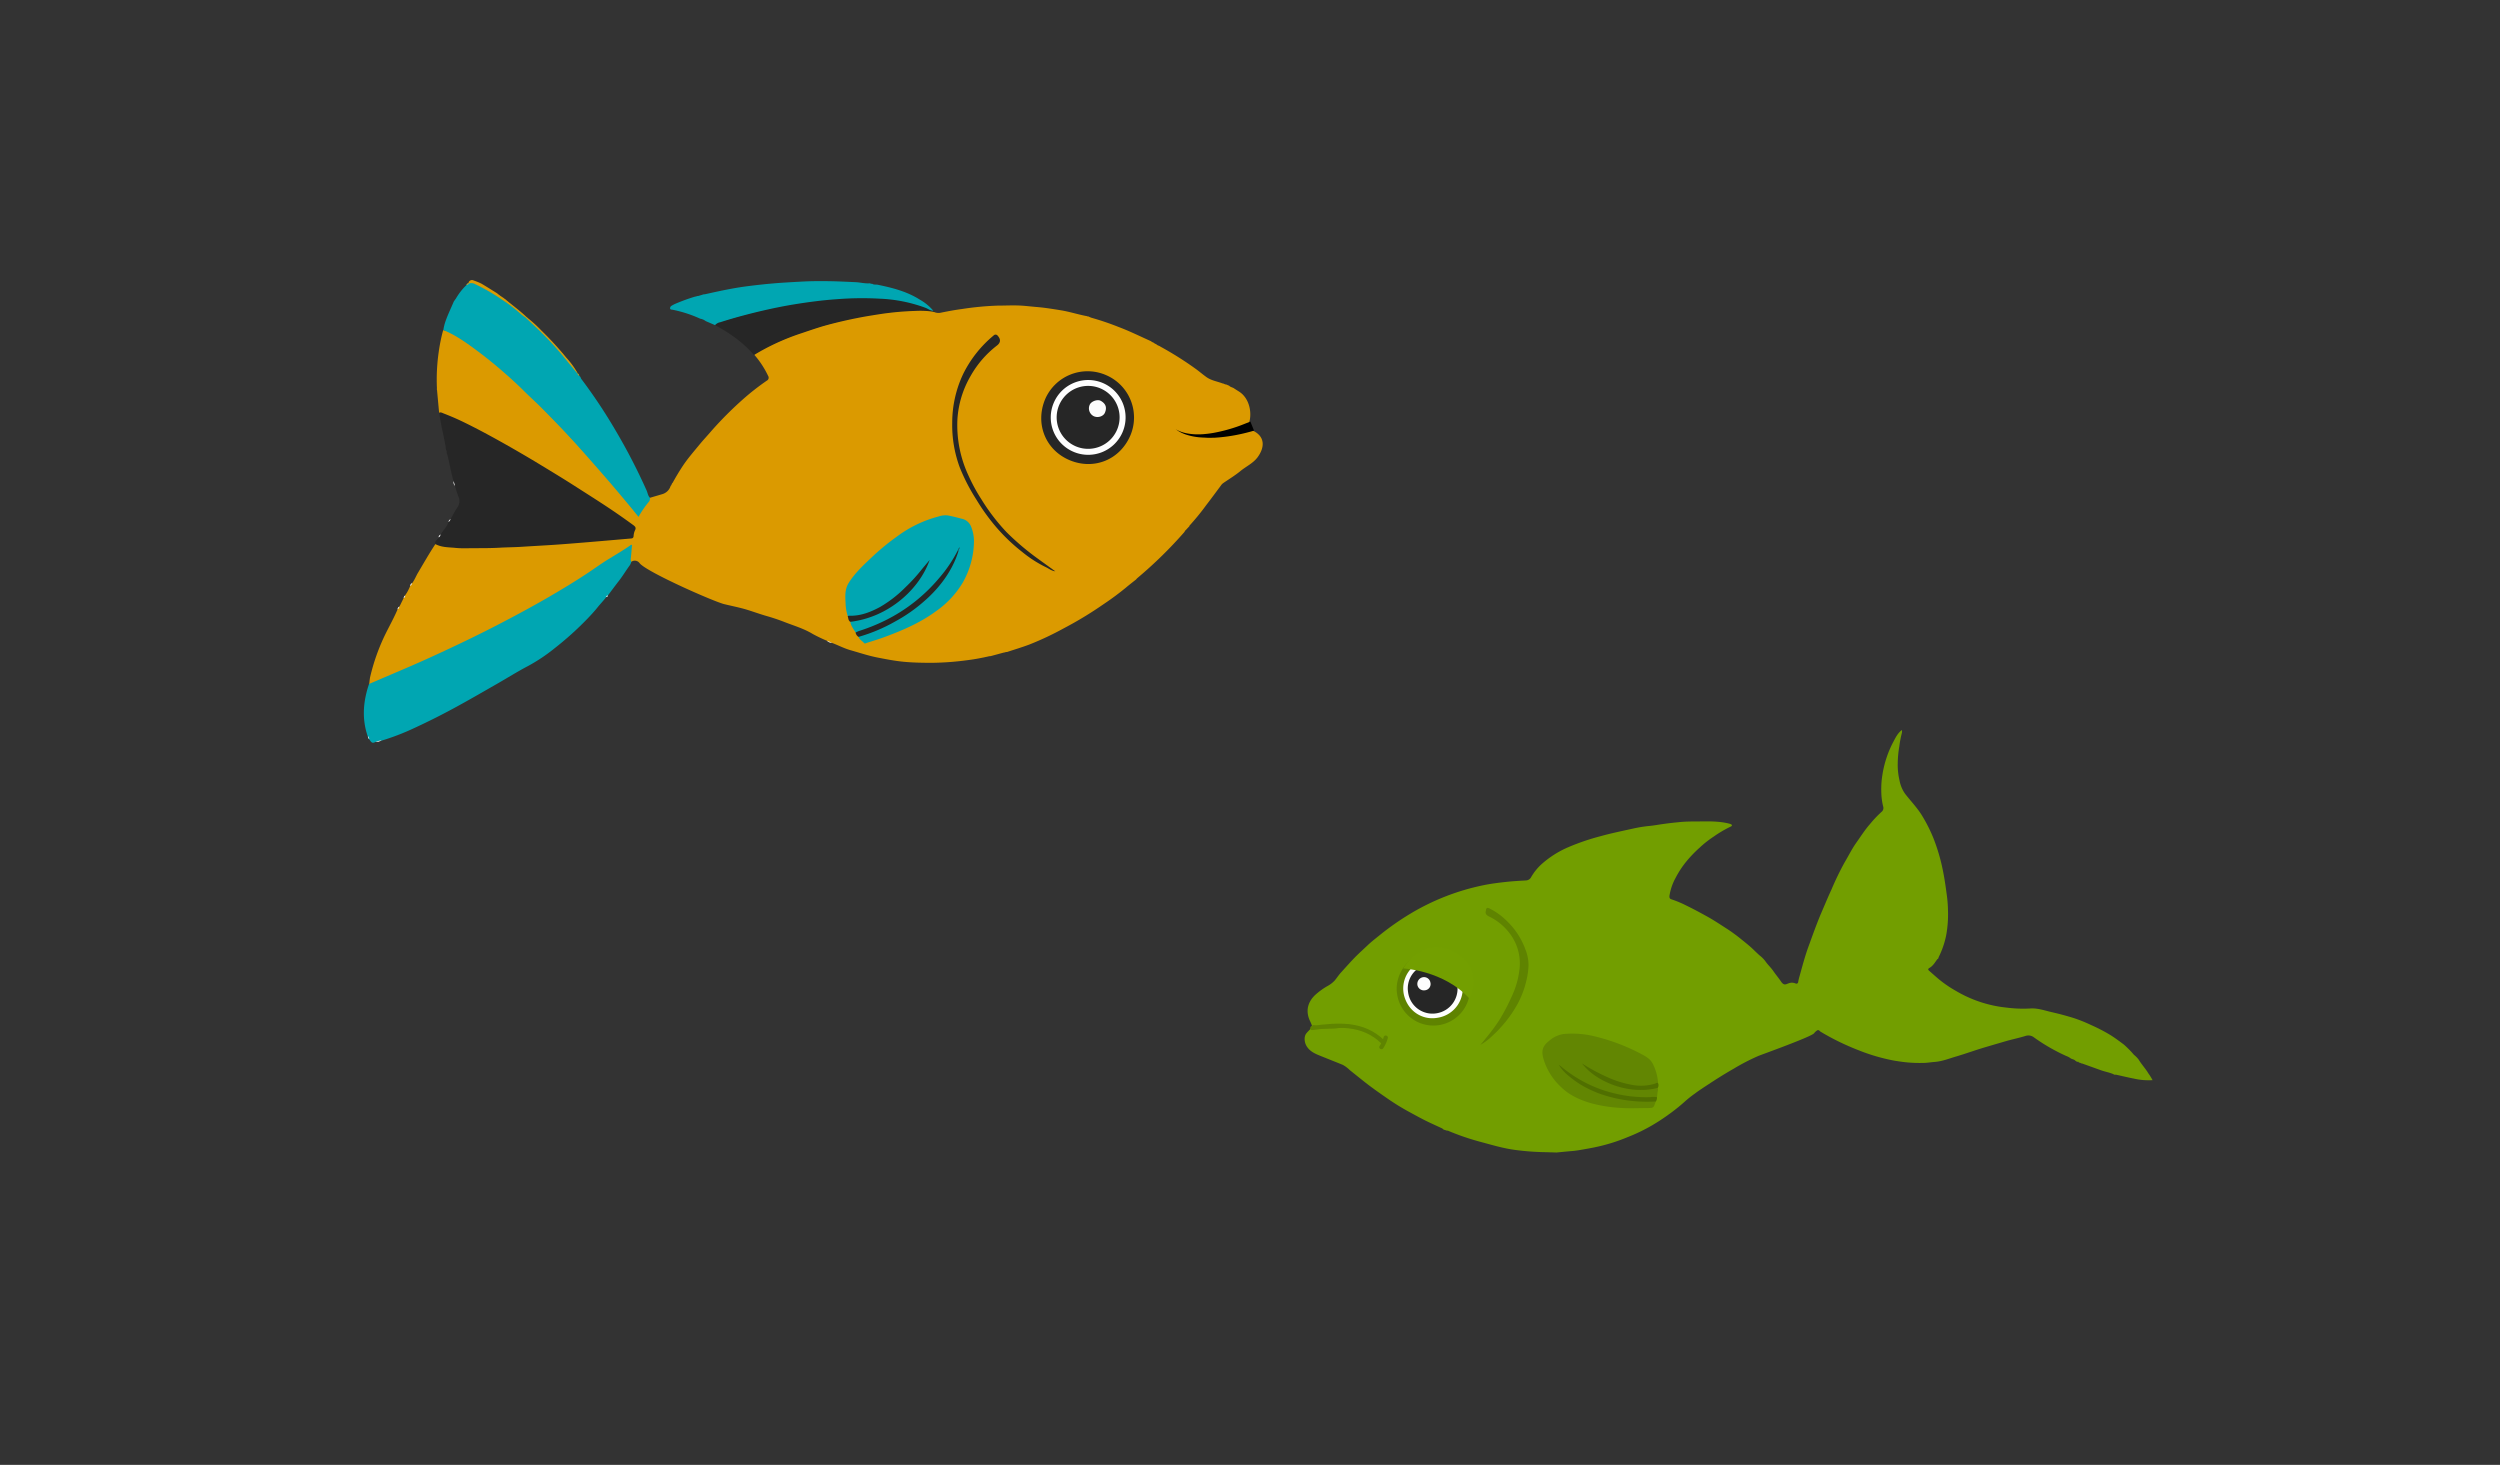 <svg id="Layer_1" data-name="Layer 1" xmlns="http://www.w3.org/2000/svg" width="1024" height="600" viewBox="0 0 1024 600">
  <rect x="0" y="0" width="1024" height="600" fill="#333333" stroke="none"/>
  <defs>
    <style>
      .cls-1 {
        fill: #db9a00;
      }

      .cls-2 {
        fill: #262626;
      }

      .cls-3 {
        fill: #00a6b2;
      }

      .cls-4 {
        fill: #da9b03;
      }

      .cls-5 {
        fill: #2a2825;
      }

      .cls-6 {
        fill: #d79d0b;
      }

      .cls-7 {
        fill: #bda93c;
      }

      .cls-8 {
        fill: #fefefe;
      }

      .cls-9 {
        fill: #ae9f2b;
      }

      .cls-10 {
        fill: #17595e;
      }

      .cls-11 {
        fill: #fdfdfd;
      }

      .cls-12 {
        fill: #729e00;
      }

      .cls-13 {
        fill: #5f8400;
      }

      .cls-14 {
        fill: #5f8300;
      }

      .cls-15 {
        fill: #628602;
      }

      .cls-16 {
        fill: #506f00;
      }

      .cls-17 {
        fill: #739f00;
      }
    </style>
  </defs>
  <title>16_the_sad_fish_swimming</title>
  <g>
    <g>
      <path class="cls-1" d="M271.21,202.42A5,5,0,0,0,274.7,199v0c.45-.3.38-.94.81-1.25,1.32-2.38,2.72-4.73,4.22-7,2-3,4.39-5.73,6.68-8.52,1.64-2,3.42-3.88,5.09-5.84a149.85,149.85,0,0,1,12.91-12.92,100.38,100.38,0,0,1,9.67-7.55,1.36,1.36,0,0,0,.52-2,37.35,37.35,0,0,0-5.59-8.54c0-.46.35-.65.68-.83,1.17-.64,2.27-1.4,3.47-2a131.88,131.88,0,0,1,15.77-6.58,184.4,184.4,0,0,1,18.61-5.28,151.82,151.82,0,0,1,17.85-2.93,81,81,0,0,1,15.23-.6,3.24,3.24,0,0,1,2.1.69,4.52,4.52,0,0,0,2.88.18c2.8-.56,5.61-1.09,8.44-1.46a123.07,123.07,0,0,1,14.63-1.39c2.84,0,5.68-.15,8.51-.05,2.45.08,4.89.41,7.34.61,3.34.27,6.65.81,10,1.35s6.74,1.62,10.14,2.3c.4,0,.76.28,1.18.24a8.52,8.52,0,0,0,1.23.53,110,110,0,0,1,11,3.73c4.58,1.71,9,3.91,13.45,5.9.32.44.94.39,1.27.81l.94.48c.42.47,1.09.5,1.56.89a136.83,136.83,0,0,1,14.15,8.89c1.63,1.14,3.13,2.47,4.75,3.62,2,1.41,4.4,1.74,6.61,2.59.53,0,.92.46,1.45.41l1.22.52c.55.59,1.38.65,2,1.08s1.43.91,2.13,1.37c4.29,2.76,5.57,9.21,3.67,13.77a19.83,19.83,0,0,1-4.06,2,53.5,53.5,0,0,1-13.29,2.44,29.55,29.55,0,0,0,9.26-1.06c2.65-.74,5.37-1.24,7.82-2.56a.68.68,0,0,1,.55,0,4.7,4.7,0,0,0,1.85,1.46c5,2.52,4.52,7,1.69,10.82-1.82,2.44-4.66,3.71-7,5.62s-4.69,3.31-7.06,4.94a4,4,0,0,0-1,1.07c-2,2.67-3.95,5.35-6,8a94.83,94.83,0,0,1-6.08,7.53c-.23.38-.71.58-.79,1.07l-1.15,1.22c-.25.36-.71.57-.8,1.05a174.52,174.52,0,0,1-19.24,18.87,3.48,3.48,0,0,0-.62.65c-1.37,1.1-2.78,2.16-4.12,3.31a115,115,0,0,1-9.25,6.85,152.05,152.05,0,0,1-16.21,9.83,123.84,123.84,0,0,1-14.07,6.64c-3,1.14-6.16,2.07-9.24,3.1-.48-.06-.9.22-1.36.23l-5.31,1.44a5,5,0,0,0-1,.14c-2.64.6-5.3,1.11-8,1.46a119.21,119.21,0,0,1-15,1.15c-3.75,0-7.5-.06-11.22-.39s-7.19-1-10.76-1.7c-3.89-.73-7.65-2-11.45-3.08-2.64-.75-5.06-2.05-7.61-3a7.63,7.63,0,0,1-2.08-.88,62.06,62.06,0,0,1-5.82-2.79c-3.59-2.18-7.59-3.34-11.45-4.84q-3.66-1.43-7.44-2.5c-3-.86-6-2-9-2.86-2.76-.76-5.58-1.33-8.35-2-4.53-1.16-31.63-13.12-34.6-16.74a2.43,2.43,0,0,0-3.49-.55c-.76-.34-.62-1-.51-1.6.28-1.5.05-3,.35-4.78-3.54,2.41-7.1,4.33-10.43,6.58-2.44,1.65-4.84,3.36-7.3,5-6.25,4.08-12.65,7.93-19.14,11.63C216,250,210.36,253,204.7,256c-4.14,2.16-11,5.52-15.24,7.5-5.19,2.43-10.34,4.94-15.57,7.29-6.64,3-13.36,5.76-20,8.73-.83.37-1.65,1-2.68.66.15-1.07.22-2.17.48-3.21a83.74,83.74,0,0,1,5.68-16.22c1.79-3.74,3.85-7.34,5.48-11.15a13.36,13.36,0,0,0,.77-1.15l1.72-3.49a2,2,0,0,0,.57-1.07A16.64,16.64,0,0,0,168,240c.28-.39.53-.8.84-1.17,1-1.33,1.56-2.87,2.4-4.28,2.33-3.92,4.57-7.88,7.09-11.68a1.77,1.77,0,0,1,1.11.14,19.2,19.2,0,0,0,4.92.91c4.1.33,8.22.39,12.33.31,6.42-.12,12.84-.35,19.26-.74,4.69-.29,9.39-.6,14.08-.91,4-.26,8-.7,12-1,4.18-.32,8.36-.64,12.53-1,4.34-.43,4.19-.11,5.1-3.39a1.47,1.47,0,0,0-.55-1.74c-1.57-1.31-3.27-2.45-4.94-3.62-3.26-2.29-6.63-4.43-9.92-6.68-3.88-2.65-8-4.89-11.87-7.59-3-2.08-6.24-3.69-9.27-5.67q-5.84-3.82-12-7.12c-3.68-2-7.26-4.13-10.94-6.1-4.1-2.19-8.28-4.22-12.42-6.34-2.55-1.31-5.3-2.08-7.89-3.27l-.85-9.26c-.14-.38,0-.77-.06-1.15a79.07,79.07,0,0,1,.68-14,72.34,72.34,0,0,1,1.89-9.43,11.49,11.49,0,0,1,5.2,2.12,140.62,140.62,0,0,1,11.62,8.17q5.79,4.53,11.22,9.45c6.8,6.16,13.29,12.64,19.62,19.28,7.25,7.6,14.22,15.45,21.06,23.43,3.49,4.08,7,8.17,10.3,12.4.82,1,.91,1,1.53-.1,1.19-2.14,2.64-3.86,3.89-6Z"/>
      <path class="cls-2" d="M178.35,222.86c2.54,1.39,5.39,1.27,8.13,1.55s5.23.12,7.85.12c3.5,0,7,0,10.49-.2,2.94-.17,5.88-.17,8.82-.36,4.52-.3,9-.52,13.56-.83s9.17-.69,13.75-1.07c5.86-.49,11.72-1,17.57-1.51.61-.05.91-.27,1-.93a6.35,6.35,0,0,1,.54-2.34c.57-1.05.21-1.57-.64-2.19-3.66-2.67-7.36-5.27-11.15-7.76-4.41-2.91-8.88-5.73-13.33-8.58s-9.07-5.64-13.63-8.41q-8-4.85-16.15-9.41c-5.12-2.86-10.28-5.63-15.56-8.19-2.55-1.23-5.13-2.34-7.76-3.35-.6-.23-1.19-.64-1.91-.39.55,4.78,1.82,9.42,2.65,14.15-.16.82.54,1.49.39,2.3,1.18,3.82,1.61,7.83,2.84,11.64a4.36,4.36,0,0,0,.56,1.91,35.52,35.52,0,0,0,1.36,4.25,4.51,4.51,0,0,1-.48,4.72c-1,1.52-1.81,3.13-2.71,4.71-.29.37-.52.79-.85,1.14-.6,2-2.23,3.37-3.19,5.15-.38.31-.49.84-.88,1.14C179.35,221.09,177.82,221.5,178.35,222.86Z"/>
      <path class="cls-3" d="M258.6,230.08a2.28,2.28,0,0,1-.23-1.34c.19-1.63.32-3.27.45-4.91,0-.2.2-.46-.08-.64s-.41.1-.59.22c-2.89,2-5.95,3.81-9,5.67s-5.92,4-8.89,5.94c-5.24,3.47-10.64,6.69-16.08,9.86-6,3.47-12,6.7-18.11,9.9s-12.18,6.21-18.36,9.15-12.57,5.9-18.94,8.67c-5.86,2.55-11.74,5-17.62,7.57-2.38,7.06-3,14.16-.55,21.34.45.31.26.94.65,1.28.61.86,1.07,2,2.48,1.13.87-.05,1.64-.62,2.53-.55a97.08,97.08,0,0,0,12.56-4.76c6.55-3,13-6.25,19.27-9.72,5.19-2.85,10.32-5.83,15.46-8.77,4.29-2.45,8.46-5.09,12.85-7.38A70,70,0,0,0,227,265.66a129.45,129.45,0,0,0,13.45-12.07c1.54-1.6,3.06-3.23,4.46-5,1.12-1.38,2.38-2.67,3.46-4.1.27-.18.37-.53.68-.67,1.47-1.94,2.9-3.91,4.4-5.82,1.65-2.11,3-4.42,4.59-6.56A6.15,6.15,0,0,0,258.6,230.08Z"/>
      <path class="cls-3" d="M181.6,135.19c5.25,2.15,9.78,5.45,14.29,8.82q4.75,3.55,9.22,7.41c3.19,2.75,6.33,5.55,9.31,8.53,2.28,2.29,4.7,4.44,7,6.72q4.64,4.65,9.16,9.41,3.74,3.94,7.35,8,5.26,5.9,10.44,11.88c3.13,3.62,6.22,7.29,9.3,11,1.29,1.53,2.53,3.1,3.87,4.75a38.72,38.72,0,0,1,4.33-6.29c.38-.45.25-1,.43-1.44-.92-.84-1-2.11-1.48-3.15a243,243,0,0,0-12.46-24.14,218.24,218.24,0,0,0-14.23-21.44c-.31-.4-.27-1-.85-1.25a10.5,10.5,0,0,1-.75-1.1A98.66,98.66,0,0,0,227.67,142c-3.09-3.45-6.41-6.68-9.78-9.87-.79-.75-1.72-1.33-2.44-2.15a134.46,134.46,0,0,0-11.1-8.41c-3.18-2.11-6.54-3.83-9.88-5.63a2.22,2.22,0,0,0-2.05-.14,8.59,8.59,0,0,0-1.4,1,25.15,25.15,0,0,0-4.31,5.54c-.3.37-.55.78-.84,1.16-1.16,2.78-2.5,5.49-3.48,8.35A20.05,20.05,0,0,0,181.6,135.19Z"/>
      <path class="cls-3" d="M289.05,131.52l3.85,1.66a79.33,79.33,0,0,1,11.92-3.77c5.13-1.33,10.29-2.6,15.51-3.52s10.66-1.81,16-2.4a145.11,145.11,0,0,1,21-.91,84.85,84.85,0,0,1,15.66,1.93,62.86,62.86,0,0,1,7.82,2.64c.49.18,1,.46,1.48.12a20.54,20.54,0,0,0-5.57-4.56c-5.25-3.33-11.18-4.84-17.19-6.07-.77-.16-1.62.1-2.31-.43-.41.17-.75-.23-1.14-.15-1.95.11-3.84-.41-5.78-.49-3.29-.14-6.58-.32-9.87-.38-4-.07-8-.07-12,.15-3.75.21-7.51.4-11.25.71-3.58.3-7.15.69-10.71,1.14-2.6.33-5.19.75-7.77,1.24-3.18.6-6.33,1.3-9.5,2a4.51,4.51,0,0,1-1,.14l-2.14.65c-.48,0-.92.25-1.4.29a73.26,73.26,0,0,0-8.22,3,11.87,11.87,0,0,0-1.32.71,1.16,1.16,0,0,0-.65,1.12c.08.55.63.45,1.08.54a51.27,51.27,0,0,1,11.26,3.66A5,5,0,0,1,289.05,131.52Z"/>
      <path class="cls-2" d="M382.38,127.28c-1.23.07-2.15-.74-3.19-1.16a61.07,61.07,0,0,0-18.86-3.78,130,130,0,0,0-17.38.2c-5.93.4-11.81,1.18-17.67,2.13-4.18.68-8.34,1.53-12.48,2.48-6,1.38-12,3-17.84,4.85a3.49,3.49,0,0,0-2.06,1.18c5.82,3.17,11.24,6.85,15.61,11.91.11.13.33.16.5.23a92.75,92.75,0,0,1,19-8.74c3-1,6.08-2.08,9.17-3,4.81-1.36,9.67-2.48,14.57-3.44,2.86-.56,5.73-1,8.61-1.46a119.69,119.69,0,0,1,14.39-1.32,34.77,34.77,0,0,1,8,.41C382.83,127.49,382.39,127.53,382.38,127.28Z"/>
      <path class="cls-4" d="M192.56,116a3.19,3.19,0,0,1,2.12.42,80.88,80.88,0,0,1,11.25,6.53,62.69,62.69,0,0,1,7.58,5.84,18.31,18.31,0,0,0,1.84,1.33c.12.15.27.28.47.18s.14-.2,0-.32c-2.63-2.53-5.57-4.68-8.37-7-.32-.37-.8-.55-1.13-.9l-1.52-1c-.31-.35-.79-.49-1.07-.88-2.17-1.33-4.3-2.71-6.51-4a22,22,0,0,0-3.15-1.29,1.46,1.46,0,0,0-2.19,1C192.11,116.12,192.34,115.93,192.56,116Z"/>
      <path class="cls-5" d="M511.25,174.18c-.47-.16-.81.14-1.18.34-3.85,2-8,2.81-12.3,3.36-1.62.21-3.24.36-4.91.47,1.55,1.84,13.78-.38,18.68-3.34Z"/>
      <path class="cls-6" d="M215.83,130c-.08.33-.32.12-.49.14,1.42,1.34,2.85,2.67,4.26,4a131.74,131.74,0,0,1,10.41,11c2.18,2.62,4.33,5.25,6.49,7.88l.15-.07a33.68,33.68,0,0,0-4.65-6.42,132.94,132.94,0,0,0-10.1-11A56.89,56.89,0,0,0,215.83,130Z"/>
      <path class="cls-7" d="M192.56,116l-.66,0c-.58,0-.75.36-.88.8C191.67,116.78,192,116.13,192.56,116Z"/>
      <path class="cls-8" d="M156.32,303.38c-.94-.25-1.69.38-2.53.55C154.7,304.1,155.47,303.55,156.32,303.38Z"/>
      <path class="cls-8" d="M340.79,263.28l-2.08-.88A2.59,2.59,0,0,0,340.79,263.28Z"/>
      <path class="cls-8" d="M186.38,199l-.56-1.91A1.91,1.91,0,0,0,186.38,199Z"/>
      <path class="cls-8" d="M179.63,220.09c.58-.16.68-.69.88-1.14A1.3,1.3,0,0,0,179.63,220.09Z"/>
      <path class="cls-8" d="M165.32,245c.38-.26.78-.5.57-1.07A1.73,1.73,0,0,0,165.32,245Z"/>
      <path class="cls-8" d="M162.83,249.59c.51-.21.64-.68.77-1.15A1.33,1.33,0,0,0,162.83,249.59Z"/>
      <path class="cls-8" d="M183.71,213.8a2.14,2.14,0,0,0,.85-1.14A1.37,1.37,0,0,0,183.71,213.8Z"/>
      <path class="cls-8" d="M168,240c.54-.21.65-.71.84-1.17A1.29,1.29,0,0,0,168,240Z"/>
      <path class="cls-8" d="M151.3,302.8c-.25-.41-.06-1-.65-1.28C150.85,302,150.77,302.53,151.3,302.8Z"/>
      <path class="cls-8" d="M249,243.84a.75.75,0,0,0-.68.67C249,244.71,248.79,244.06,249,243.84Z"/>
      <path class="cls-9" d="M236.66,152.9l-.15.07a1.08,1.08,0,0,0,.77,1A1.31,1.31,0,0,0,236.66,152.9Z"/>
      <path class="cls-3" d="M351.65,260.88c.4,1.13,1.52,1.62,2.23,2.48.3.36.69.16,1.05,0,2.24-.73,4.52-1.38,6.73-2.19,7.7-2.82,15.22-6,21.87-10.92a38.2,38.2,0,0,0,10.79-11.57,35,35,0,0,0,4.62-17.17,16.19,16.19,0,0,0-1.2-5.86,5.25,5.25,0,0,0-4-3.22c-1.87-.5-3.75-1-5.68-1.33a8.68,8.68,0,0,0-3.58.44,49.46,49.46,0,0,0-17.24,8.34,96.31,96.31,0,0,0-9.57,7.82c-3.59,3.41-7.31,6.72-10,11-1.67,2.61-1.48,5.44-1.32,8.28a18.38,18.38,0,0,0,.9,5.38,7.81,7.81,0,0,0,4.09,0,32.3,32.3,0,0,0,13.49-6.12,85.91,85.91,0,0,0,9.49-8.62c2-2.09,3.77-4.39,5.63-6.61a2.64,2.64,0,0,0,.42-.79,42.8,42.8,0,0,1-4.79,8.17,41.23,41.23,0,0,1-18.18,13.76,29.4,29.4,0,0,1-7.4,1.94,2.4,2.4,0,0,0-1.7.62c.23,1.71,1.37,3,2.17,4.39a28.26,28.26,0,0,0,6.07-1.88,76.11,76.11,0,0,0,12.18-6.12A65.75,65.75,0,0,0,386.55,235a43.47,43.47,0,0,0,5.37-8.17c.18-.39.26-.81.45-1.19s.23-.48.25-.6a3.14,3.14,0,0,0-.19.49,50,50,0,0,1-6.27,11.92c-5.44,7.44-12.53,12.88-20.57,17.21a67.92,67.92,0,0,1-12.93,5.54A1.37,1.37,0,0,0,351.65,260.88Z"/>
      <path class="cls-2" d="M453,153.63a18.92,18.92,0,0,0-25,10.1c-4.06,10.07.35,20.78,10.31,24.84,9.8,4,20.57-.18,24.83-10.54A18.88,18.88,0,0,0,453,153.63Z"/>
      <path class="cls-2" d="M432.25,234c-2.45-1.78-4.72-3.4-7-5.06a106.64,106.64,0,0,1-13-11A82.55,82.55,0,0,1,402,204.55a74.1,74.1,0,0,1-5.33-9.81,48.73,48.73,0,0,1-4.5-23.17,40.09,40.09,0,0,1,5.3-17.41,41.42,41.42,0,0,1,10.87-12.62c1.54-1.17,1.65-2.54.34-4a1.08,1.08,0,0,0-1.72-.1,48.09,48.09,0,0,0-12.43,15.71,46.74,46.74,0,0,0-4.5,20,49.88,49.88,0,0,0,3.13,18.42,79.53,79.53,0,0,0,6.85,13.2,83.65,83.65,0,0,0,6.56,9.37,74.4,74.4,0,0,0,12.21,12,48.81,48.81,0,0,0,9.87,6.3C429.76,233,430.76,233.84,432.25,234Z"/>
      <path class="cls-2" d="M392.29,225.49a55.54,55.54,0,0,1-7.48,11.12,68.32,68.32,0,0,1-22.87,17.84,77.43,77.43,0,0,1-10.07,4c-.49.16-.95.41-1.42.62a2.57,2.57,0,0,0,1.2,1.8,67.84,67.84,0,0,0,15.08-6.35,63.69,63.69,0,0,0,11.94-8.38,52.18,52.18,0,0,0,6.28-6.47,43.78,43.78,0,0,0,5-7.55,36.32,36.32,0,0,0,2.69-6.59Q392.48,225.3,392.29,225.49Z"/>
      <path class="cls-2" d="M348.27,254.7c15.74-1.86,28.41-13.43,32.52-25.36-1.17,1.44-2.4,2.84-3.55,4.28a69.48,69.48,0,0,1-6.36,6.92,49.79,49.79,0,0,1-10.41,8.08c-4,2.15-8.09,3.74-12.7,3.59a2.12,2.12,0,0,0-.55.13C347.5,253.16,347.4,254.15,348.27,254.7Z"/>
      <path class="cls-10" d="M392.29,225.49l.32.06c0-.48.69-.78.39-1.42A3.2,3.2,0,0,0,392.29,225.49Z"/>
      <path class="cls-8" d="M439.56,185a15.32,15.32,0,1,0-7.89-20.13A15.28,15.28,0,0,0,439.56,185Z"/>
      <path class="cls-2" d="M452,159.71a12.89,12.89,0,1,0-11.59,23,12.89,12.89,0,0,0,11.59-23Z"/>
      <path class="cls-11" d="M447.89,170.42c1.63.86,4,.23,4.69-1.39.87-2.07.4-3.65-1.7-4.84-1.3-.74-3.77.13-4.46,1.46A3.58,3.58,0,0,0,447.89,170.42Z"/>
    </g>
    <path d="M513.65,176.38s-.53.17-1.4.41-2.13.57-3.64.91a68.39,68.39,0,0,1-11.2,1.6c-1,0-2.06.07-3.07,0s-2-.07-3-.17a24.71,24.71,0,0,1-5.16-1,15.44,15.44,0,0,1-2-.76,13.67,13.67,0,0,1-1.42-.75c-.39-.22-.66-.44-.86-.57l-.3-.21.32.17c.21.1.51.29.91.46a13.39,13.39,0,0,0,1.47.56,15,15,0,0,0,2,.5,23.78,23.78,0,0,0,5.05.37c.93,0,1.88-.09,2.85-.19s1.95-.25,2.92-.41a65.73,65.73,0,0,0,10.49-2.85c1.39-.5,2.54-1,3.33-1.28s1.21-.53,1.21-.53Z"/>
  </g>
  <g>
    <g>
      <g>
        <path class="cls-12" d="M637.46,472.07c2.15-.2,4.3-.43,6.45-.6,1.66-.13,3.3-.43,4.93-.72,1.28-.23,2.56-.45,3.84-.71a73.24,73.24,0,0,0,13.95-4.25,71.89,71.89,0,0,0,10.11-4.88,82.87,82.87,0,0,0,7.07-4.65,74,74,0,0,0,6-4.8,47.11,47.11,0,0,1,4.32-3.47c1.77-1.33,3.64-2.53,5.49-3.75,3.43-2.26,6.9-4.45,10.47-6.48a87.4,87.4,0,0,1,10.12-5.24c1.77-.72,21.54-7.79,22.84-9.29a4.59,4.59,0,0,1,1.27-1.18c.7-.38,1,.31,1.43.56a100.74,100.74,0,0,0,15.38,7.51A77.3,77.3,0,0,0,776,434.46c1.92.31,3.84.6,5.79.75a55.64,55.64,0,0,0,5.8.17c1.66,0,3.3-.3,4.94-.42,3-.24,5.79-1.36,8.63-2.2,3.93-1.16,7.79-2.57,11.72-3.74,2.78-.83,5.57-1.63,8.34-2.45s5.78-1.42,8.61-2.3a3.72,3.72,0,0,1,3.41.74,76.67,76.67,0,0,0,13,7.48,7.16,7.16,0,0,1,1.89,1c.61.42,1.45.39,1.95,1,.38.16.66.64,1.18.35.14.48.62.39.94.57s.46.19.71.22l7.68,2.76c1.66.59,3.42.88,5.05,1.58a1.09,1.09,0,0,0,1,.2c2.47.55,4.94,1.15,7.43,1.63a26.74,26.74,0,0,0,7.62.63,23,23,0,0,0-1.72-2.78c-1.18-2-2.81-3.68-4-5.68a11.87,11.87,0,0,0-1.9-1.92,40.27,40.27,0,0,0-4.12-4.18c-1.74-1.32-3.5-2.63-5.36-3.81a69.3,69.3,0,0,0-8.24-4.28,58.64,58.64,0,0,0-7.62-3c-2.72-.81-5.47-1.56-8.24-2.18s-5.78-1.73-8.78-1.53a52.08,52.08,0,0,1-9.58-.33,50.81,50.81,0,0,1-21-6.88,48.29,48.29,0,0,1-7.08-4.85c-1.27-1.07-2.5-2.18-3.75-3.28-.56-.49-.8-.82.13-1.35,1.39-.8,2.17-2.26,3.12-3.52a.79.79,0,0,0,.49-.74,35.28,35.28,0,0,0,3.12-9.07,47.08,47.08,0,0,0,.73-10.19,52.15,52.15,0,0,0-.56-6.83c-.42-3.17-.88-6.33-1.52-9.48a77.8,77.8,0,0,0-3.89-13.26,62,62,0,0,0-4.38-8.76c-2-3.44-4.8-6.28-7.22-9.4a14,14,0,0,1-2.29-5.51,27.86,27.86,0,0,1-.72-6.79,44.65,44.65,0,0,1,.64-7.08,46.15,46.15,0,0,1,1.1-5.71A3.54,3.54,0,0,0,779,299c-1.75,1.35-2.62,3.22-3.57,5a41.91,41.91,0,0,0-2.18,4.88,43.6,43.6,0,0,0-2.24,8.64,36.09,36.09,0,0,0-.43,6.81,26.81,26.81,0,0,0,.73,5.89,2.05,2.05,0,0,1-.72,2.4,47,47,0,0,0-4.71,5c-2.07,2.37-3.73,5-5.55,7.57s-3.28,5.55-4.93,8.32a120,120,0,0,0-5.27,10.94c-1.4,3-2.68,6.11-4,9.17-2,4.67-3.7,9.48-5.44,14.27-1.46,4-2.52,8.17-3.69,12.29a19.67,19.67,0,0,0-.46,2,.74.74,0,0,1-1.12.63c-3.21-1.26-4,2.06-5.91-.78-1-1.48-2.17-2.84-3.17-4.3s-2.32-2.64-3.31-4.1a12.61,12.61,0,0,0-2.27-2.27c-1.29-1.12-2.46-2.37-3.74-3.5s-2.49-2.08-3.74-3.09a69.74,69.74,0,0,0-6.14-4.48c-2.62-1.67-5.2-3.41-7.94-4.92s-5.48-3-8.3-4.37a44.67,44.67,0,0,0-6.28-2.64c-.83-.25-.87-.85-.79-1.54a22.1,22.1,0,0,1,2.45-7.16,39.49,39.49,0,0,1,4.33-6.65,51.38,51.38,0,0,1,5.6-5.84,42.09,42.09,0,0,1,5.69-4.48,47.67,47.67,0,0,1,6.75-4c.35-.15.79-.35.74-.67s-.51-.5-.92-.61c-4.19-1.1-8.46-1-12.74-.94-2.75,0-5.52,0-8.26.31-2.08.2-4.16.44-6.23.73-1.9.26-3.78.63-5.69.8a54.85,54.85,0,0,0-6.57,1.06c-4.52,1-9,1.91-13.49,3.16a93.86,93.86,0,0,0-12.95,4.41,40.44,40.44,0,0,0-10.76,6.71,22.07,22.07,0,0,0-4.57,5.52,2.51,2.51,0,0,1-2.16,1.46c-2.88.15-5.77.33-8.64.65s-5.78.69-8.62,1.27A95.29,95.29,0,0,0,578,374.06a110.58,110.58,0,0,0-12.49,8.67c-1.78,1.45-3.62,2.84-5.28,4.41s-3.24,3-4.79,4.53c-2.08,2.09-4,4.29-6,6.48-1,1.08-1.79,2.29-2.7,3.42a11.42,11.42,0,0,1-3,2.31,28.82,28.82,0,0,0-5.23,3.83c-2.54,2.55-3.6,5.59-2.45,9.21.38,1.19,1.08,2.22,1.37,3.43a5.25,5.25,0,0,1,2,.14,32.28,32.28,0,0,0,12.4-.55,20.69,20.69,0,0,1-7.58,1,29.83,29.83,0,0,1-6.19-.4.54.54,0,0,0-.59.21c-.79.83-1.64,1.61-2.37,2.49-1.09,1.32-.86,3.75.11,5.3,1.48,2.38,3.89,3.24,6.27,4.2,2.83,1.15,5.68,2.26,8.51,3.42a12.81,12.81,0,0,1,2.88,2.16c2.42,1.92,4.8,3.87,7.24,5.76,2.63,2,5.37,3.92,8.1,5.81a94.94,94.94,0,0,0,8.63,5.35c3,1.63,6,3.31,9.06,4.73l4.89,2.26c.45.61,1.2.6,1.81.88a1.51,1.51,0,0,1,.92.21,101.09,101.09,0,0,0,12.79,4.36c4.82,1.29,9.6,2.75,14.58,3.37a106.34,106.34,0,0,0,12.64.89C634.78,472,636.12,472,637.46,472.07Z"/>
        <path class="cls-13" d="M537.4,420.81a31,31,0,0,0,7,.5,18.81,18.81,0,0,0,7.89-1.3.58.58,0,0,0,.41-.44c-2.33.31-4.61.78-6.93.92a22,22,0,0,1-7.53-.57c-.52-.15-.65.11-.84.43C537.08,420.52,537.46,420.65,537.4,420.81Z"/>
        <path class="cls-14" d="M584.84,390.24c-8.63,1.11-13.7,9.45-12.61,16.75a15,15,0,1,0,12.61-16.75Z"/>
        <path class="cls-14" d="M606.32,428a22.19,22.19,0,0,0,4.52-3.32c.92-.88,1.87-1.73,2.75-2.65,1.06-1.12,2.09-2.28,3.07-3.47a49.66,49.66,0,0,0,5.06-7.57,37.43,37.43,0,0,0,3.37-8.86,31.78,31.78,0,0,0,1-6.85,17.45,17.45,0,0,0-1.28-6.39,30.58,30.58,0,0,0-7.56-11.61,27.14,27.14,0,0,0-7.31-5.25c-.79-.37-1.16-.07-1.3.69,0,.07,0,.15,0,.22-.4,1.27.1,1.88,1.3,2.47a23.07,23.07,0,0,1,9.51,8.47,20.17,20.17,0,0,1,2.95,12.94,35.08,35.08,0,0,1-3.18,11.29,82.53,82.53,0,0,1-5.13,9.77,76.73,76.73,0,0,1-5.48,7.35C607.88,426.21,607.09,427.11,606.32,428Z"/>
        <path class="cls-8" d="M575,407.28c1.52,6.86,7.64,10.88,14.2,9.53a12.08,12.08,0,1,0-4.9-23.65A12,12,0,0,0,575,407.28Z"/>
        <path class="cls-2" d="M588.66,415a10.19,10.19,0,0,0,8.28-11.23A10.08,10.08,0,0,0,584.88,395a10,10,0,0,0-8.13,11.4A10.06,10.06,0,0,0,588.66,415Z"/>
        <path class="cls-11" d="M585.89,402.42a2.65,2.65,0,0,0-3.25-2.11,2.8,2.8,0,0,0-2.06,3.2,2.7,2.7,0,0,0,3.05,2.12A2.57,2.57,0,0,0,585.89,402.42Z"/>
      </g>
      <path class="cls-13" d="M537.48,421.93c10.24-1.34,20.22-2.36,28.29,5.43.81.78,2-.45,1.24-1.24-8.41-8.12-18.7-7.36-29.52-5.94-1.1.14-1.11,1.89,0,1.75Z"/>
      <path class="cls-13" d="M566.75,424.78a13.53,13.53,0,0,1-1.67,3.69c-.61.95.9,1.83,1.51.88a15.19,15.19,0,0,0,1.85-4.1.87.87,0,0,0-1.69-.46Z"/>
    </g>
    <g>
      <path class="cls-15" d="M679.14,443.67a19.87,19.87,0,0,0-2.29-8.18c-1.08-1.93-3-2.95-4.85-3.91a81.55,81.55,0,0,0-19.26-7.2,38.47,38.47,0,0,0-12.3-.85,11.58,11.58,0,0,0-6,2.88c-2.52,2-3.13,3.82-2.34,6.93a25.57,25.57,0,0,0,7.22,11.83c3.35,3.34,7.56,5.25,12,6.61a58.24,58.24,0,0,0,12.19,2c3,.25,6.08.15,9.13.1,1.14,0,2.27,0,3.41-.06a1.53,1.53,0,0,0,1.57-1.08c.2-.56.41-1.11.62-1.66-.34-.42-.82-.29-1.25-.27a58.85,58.85,0,0,1-16.34-1.58,42.6,42.6,0,0,1-16.28-7.43,32.49,32.49,0,0,1-5.16-4.87,42.25,42.25,0,0,0,10.26,6.89,55.29,55.29,0,0,0,20.14,5.63,56.2,56.2,0,0,0,8.11.12,1.54,1.54,0,0,0,1-.21c.11-.91.18-1.83.36-2.72a2.24,2.24,0,0,0-.06-1.08,10,10,0,0,0-3.5.33,27.11,27.11,0,0,1-7.75-.06,31.4,31.4,0,0,1-10.18-3.07,32.5,32.5,0,0,1-6.12-4,26.29,26.29,0,0,1-2.87-2.52,28,28,0,0,0,4.3,2.68,57.3,57.3,0,0,0,12,5c4.36,1.17,8.74,1.65,13.15.22A4.31,4.31,0,0,0,679.14,443.67Z"/>
      <path class="cls-16" d="M678.7,449.38a12.79,12.79,0,0,0-2.88,0,53.59,53.59,0,0,1-15.46-1.77,51.86,51.86,0,0,1-12.72-5.09,56,56,0,0,1-8.27-5.72,4.76,4.76,0,0,0-.88-.61,17.89,17.89,0,0,0,4.17,4.61,40.1,40.1,0,0,0,5.37,3.81,49.22,49.22,0,0,0,7,3.3A57.12,57.12,0,0,0,669,451a60.34,60.34,0,0,0,9.25.16A2.91,2.91,0,0,0,678.7,449.38Z"/>
      <path class="cls-16" d="M679.14,443.67c-.46-.33-.88.06-1.24.18a19.37,19.37,0,0,1-9.09.57A42.43,42.43,0,0,1,657.94,441a77.63,77.63,0,0,1-9.93-5.4c5.34,7.14,18.74,13.14,31,10A2,2,0,0,0,679.14,443.67Z"/>
    </g>
    <path class="cls-17" d="M574.7,396.66s16.7.76,27.31,12.48c0,0,6.25-12.49-6.45-19.27S574.7,396.66,574.7,396.66Z"/>
  </g>
</svg>
